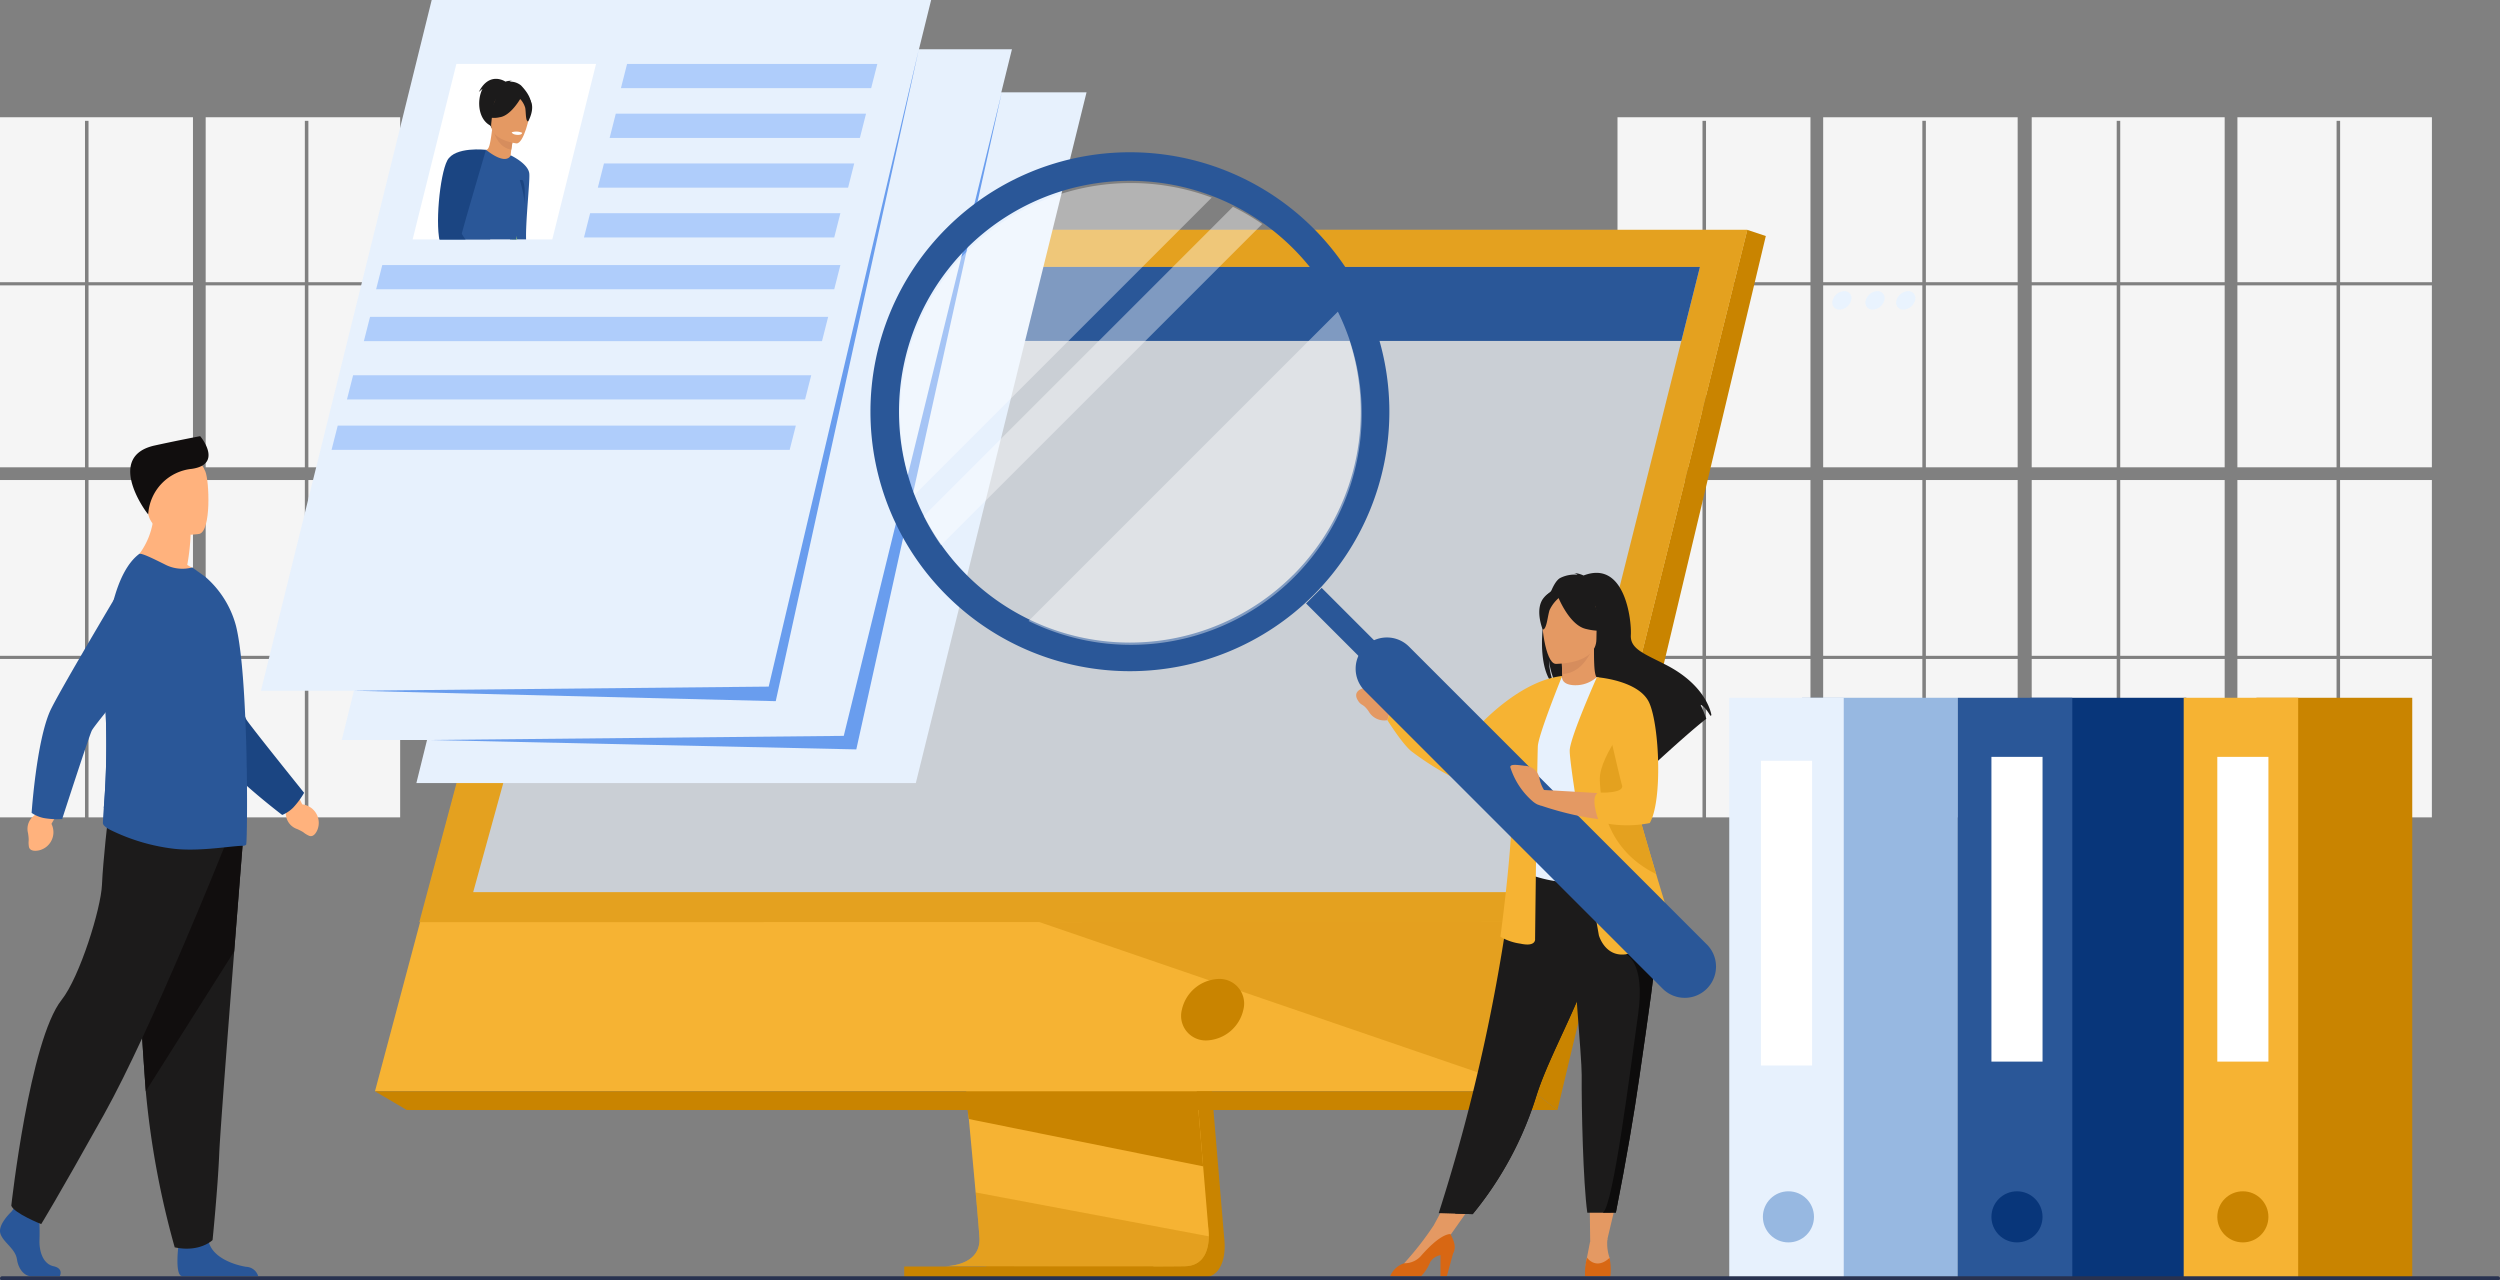 <svg xmlns="http://www.w3.org/2000/svg" xmlns:xlink="http://www.w3.org/1999/xlink" width="392.999" height="201.288" viewBox="0 0 392.999 201.288"><rect x="0" y="0" width="392.999" height="201.288" fill="#808080" stroke="none"/><defs><style>.a{fill:none;}.b{fill:#f5f5f5;}.c{fill:#97b8e1;}.d{fill:#e7f1fd;}.e{fill:#08367a;}.f{fill:#2a5798;}.aa,.g{fill:#fff;}.h,.j{fill:#c98400;}.i{fill:#f6b333;}.aa,.j{opacity:0.4;}.k{fill:#e4a11f;}.l{fill:#cacfd5;}.m{fill:#e9f3fe;}.n{fill:#295698;}.o{fill:#1c1b1b;}.p{fill:#110e0e;}.q{fill:#ffb27d;}.r{fill:#1b4582;}.s{fill:#699dee;}.t{fill:#afcdfb;}.u{clip-path:url(#a);}.v{fill:#e49963;}.w{fill:#d68d5d;}.x{fill:#82b479;}.y{fill:#d86713;}.z{fill:#0d0c0c;}.ab{fill:#283250;}</style><clipPath id="a"><path class="a" d="M959.753,360.873H937.8l6.874-27.582h21.957Z" transform="translate(-937.796 -333.291)"/></clipPath></defs><g transform="translate(-168.322 -262.988)"><g transform="translate(487.706 281.42)"><rect class="b" width="13.361" height="28.6" transform="translate(0 26.429)"/><rect class="b" width="16.418" height="27.634" transform="translate(13.916 57.028)"/><path class="b" d="M487,60.9h15.59V35.533h.555V60.9h14.429V34.97H487Z" transform="translate(-454.663 -34.97)"/><rect class="b" width="13.361" height="27.634" transform="translate(0 57.028)"/><rect class="b" width="14.429" height="27.634" transform="translate(48.476 57.028)"/><rect class="b" width="16.418" height="28.6" transform="translate(13.916 26.429)"/><rect class="b" width="14.429" height="28.6" transform="translate(48.476 26.429)"/><rect class="b" width="13.361" height="24.902" transform="translate(0 85.156)"/><path class="b" d="M421.693,60.9V35.533h.555V60.9h16.418V34.97H408.332V60.9Z" transform="translate(-408.332 -34.97)"/><rect class="b" width="16.418" height="24.902" transform="translate(13.916 85.156)"/><rect class="b" width="14.429" height="24.902" transform="translate(48.476 85.156)"/><rect class="b" width="15.59" height="28.6" transform="translate(32.332 26.429)"/><rect class="b" width="15.59" height="24.902" transform="translate(32.332 85.156)"/><rect class="b" width="15.59" height="27.634" transform="translate(32.332 57.028)"/></g><g transform="translate(422.592 281.42)"><rect class="b" width="13.361" height="28.6" transform="translate(0 26.429)"/><rect class="b" width="16.418" height="27.634" transform="translate(13.916 57.028)"/><path class="b" d="M328.569,60.9h15.59V35.533h.555V60.9h14.429V34.97H328.569Z" transform="translate(-296.237 -34.97)"/><rect class="b" width="13.361" height="27.634" transform="translate(0 57.028)"/><rect class="b" width="14.429" height="27.634" transform="translate(48.476 57.028)"/><rect class="b" width="16.418" height="28.6" transform="translate(13.916 26.429)"/><rect class="b" width="14.429" height="28.6" transform="translate(48.476 26.429)"/><rect class="b" width="13.361" height="24.902" transform="translate(0 85.156)"/><path class="b" d="M263.267,60.9V35.533h.555V60.9H280.24V34.97H249.906V60.9Z" transform="translate(-249.906 -34.97)"/><rect class="b" width="16.418" height="24.902" transform="translate(13.916 85.156)"/><rect class="b" width="14.429" height="24.902" transform="translate(48.476 85.156)"/><rect class="b" width="15.59" height="28.6" transform="translate(32.332 26.429)"/><rect class="b" width="15.59" height="24.902" transform="translate(32.332 85.156)"/><rect class="b" width="15.59" height="27.634" transform="translate(32.332 57.028)"/></g><g transform="translate(168.322 281.42)"><rect class="b" width="13.361" height="28.6" transform="translate(0 26.429)"/><rect class="b" width="16.418" height="27.634" transform="translate(13.916 57.028)"/><path class="b" d="M328.569,60.9h15.59V35.533h.555V60.9h14.429V34.97H328.569Z" transform="translate(-296.237 -34.97)"/><rect class="b" width="13.361" height="27.634" transform="translate(0 57.028)"/><rect class="b" width="14.429" height="27.634" transform="translate(48.476 57.028)"/><rect class="b" width="16.418" height="28.6" transform="translate(13.916 26.429)"/><rect class="b" width="14.429" height="28.6" transform="translate(48.476 26.429)"/><rect class="b" width="13.361" height="24.902" transform="translate(0 85.156)"/><path class="b" d="M263.267,60.9V35.533h.555V60.9H280.24V34.97H249.906V60.9Z" transform="translate(-249.906 -34.97)"/><rect class="b" width="16.418" height="24.902" transform="translate(13.916 85.156)"/><rect class="b" width="14.429" height="24.902" transform="translate(48.476 85.156)"/><rect class="b" width="15.59" height="28.6" transform="translate(32.332 26.429)"/><rect class="b" width="15.59" height="24.902" transform="translate(32.332 85.156)"/><rect class="b" width="15.59" height="27.634" transform="translate(32.332 57.028)"/></g><g transform="translate(440.162 372.678)"><g transform="translate(0 0)"><path class="c" d="M0,0H24.493V91.269H0Z" transform="translate(35.929 91.269) rotate(180)"/><rect class="d" width="17.997" height="91.269" transform="translate(17.997 91.269) rotate(180)"/></g><circle class="c" cx="4.017" cy="4.017" r="4.017" transform="translate(5.284 77.582)"/><g transform="translate(35.929 0)"><g transform="translate(0)"><path class="e" d="M0,0H24.493V91.269H0Z" transform="translate(35.929 91.269) rotate(180)"/><path class="f" d="M0,0H18V91.269H0Z" transform="translate(17.997 91.269) rotate(180)"/></g></g><circle class="e" cx="4.017" cy="4.017" r="4.017" transform="translate(41.212 77.582)"/><rect class="g" width="8.035" height="47.905" transform="translate(41.212 9.289)"/><g transform="translate(71.436 0)"><g transform="translate(0)"><rect class="h" width="24.493" height="91.269" transform="translate(35.929 91.269) rotate(180)"/><rect class="i" width="17.997" height="91.269" transform="translate(17.997 91.269) rotate(180)"/></g></g><circle class="h" cx="4.017" cy="4.017" r="4.017" transform="translate(76.72 77.582)"/><rect class="g" width="8.035" height="47.905" transform="translate(76.72 9.289)"/><rect class="g" width="8.035" height="47.905" transform="translate(4.981 9.901)"/></g><g transform="translate(227.267 299.118)"><path class="h" d="M1387.544,900.9l8.635,102.68s.9,6.224-3.725,6.235c-7.612.018-37.889,0-37.889,0s5.729-1.3,5.66-4.211c-.082-3.436-10.093-105.676-10.093-105.676Z" transform="translate(-1262.675 -845.026)"/><path class="i" d="M1337.019,996.78c1.5,0,30.415.1,37.828,0,3.231-.04,3.8-2.872,3.824-4.705a9.2,9.2,0,0,0-.1-1.529l-.224-2.669-.573-6.8-.505-6.01-.65-7.722-.547-6.518-6.136-72.961-37.412-.971s4.217,42.787,7.2,73.932c.333,3.47.65,6.8.943,9.9q.143,1.487.275,2.905c.276,2.947.529,5.653.749,8.042.116,1.259.223,2.429.32,3.5.381,4.2.6,6.882.607,7.392a4.324,4.324,0,0,1-.073.831C1341.931,996.673,1337.581,996.78,1337.019,996.78Z" transform="translate(-1247.586 -833.853)"/><path class="i" d="M774.325,515.784H953.939L932.9,600.277l-2.88,11.572-9.8,39.354H738.215Z" transform="translate(-738.215 -515.784)"/><path class="h" d="M2045.436,515.783l2.915.972L2015.6,654.141l-3.876-2.939Z" transform="translate(-1829.711 -515.783)"/><path class="h" d="M924.107,1466.225H743.214l-5-2.939H920.231Z" transform="translate(-738.218 -1327.867)"/><rect class="h" width="39.166" height="1.861" transform="translate(83.198 162.968)"/><path class="h" d="M1390,1483.845l.2,1.423,36.833,7.441-.506-6.01-.241-2.855Z" transform="translate(-1296.847 -1345.488)"/><path class="j" d="M1363.963,1586.171c1.5,0,30.415.1,37.828,0,3.231-.04,3.8-2.873,3.824-4.706l-36.659-6.9c.38,4.2.6,6.883.606,7.392a4.306,4.306,0,0,1-.073.831C1368.875,1586.064,1364.525,1586.171,1363.963,1586.171Z" transform="translate(-1274.53 -1423.244)"/><path class="j" d="M1468.844,1277.049l77.59,26.6,6.626-26.619Z" transform="translate(-1364.421 -1168.234)"/><path class="k" d="M816.109,515.783H995.723l-27.071,108.8-181.687.034Z" transform="translate(-779.998 -515.783)"/></g><path class="h" d="M1340.661,1344.556a6.155,6.155,0,0,1,5.772-4.833,3.868,3.868,0,0,1,3.893,4.833,6.155,6.155,0,0,1-5.772,4.833A3.867,3.867,0,0,1,1340.661,1344.556Z" transform="translate(-986.548 -922.846)"/><path class="l" d="M846.237,654.861h168.174l19.045-75.87,1.46-5.818,1.246-4.963,2.921-11.637H873.333l-3.208,11.637-1.368,4.963-1.6,5.818Z" transform="translate(-603.531 -251.625)"/><path class="f" d="M1016.588,556.573h165.75l-2.921,11.637H1013.38Z" transform="translate(-746.786 -251.625)"/><g transform="translate(456.368 308.752)"><path class="m" d="M2128.761,583.191a1.1,1.1,0,0,1,1.092,1.455,1.987,1.987,0,0,1-1.818,1.455,1.1,1.1,0,0,1-1.092-1.455A1.987,1.987,0,0,1,2128.761,583.191Z" transform="translate(-2116.86 -583.191)"/><path class="m" d="M2094.942,583.191a1.1,1.1,0,0,1,1.093,1.455,1.988,1.988,0,0,1-1.818,1.455,1.1,1.1,0,0,1-1.092-1.455A1.987,1.987,0,0,1,2094.942,583.191Z" transform="translate(-2087.876 -583.191)"/><path class="m" d="M2056.709,584.646a1.988,1.988,0,0,1,1.818-1.455,1.1,1.1,0,0,1,1.092,1.455,1.987,1.987,0,0,1-1.818,1.455A1.1,1.1,0,0,1,2056.709,584.646Z" transform="translate(-2056.665 -583.191)"/></g><g transform="translate(168.322 331.551)"><g transform="translate(0 59.33)"><path class="n" d="M410.795,1590.232s-2.141,1.984-1.723,3.394,2.35,2.35,2.611,4.073,1.305,2.663,2.245,2.663h4.481s.692-1.212-.979-1.578-2.3-2.39-2.2-4.27a33.637,33.637,0,0,0-.157-4.386l-3.55-.835Z" transform="translate(-409.018 -1527.628)"/><path class="n" d="M616.892,1627.955h-11.9a1.059,1.059,0,0,1-.232-.07c-.793-.4-.546-3.43-.45-4.37.018-.174.032-.277.032-.277s4.178-3.341,4.752-.783c.018.08.039.158.062.235.722,2.394,3.965,3.482,5.838,3.785A2.04,2.04,0,0,1,616.892,1627.955Z" transform="translate(-576.303 -1555.225)"/><path class="o" d="M569.966,1180.855s-.634,7.915-1.38,17.429c-1.013,12.924-2.232,28.8-2.353,31.807-.208,5.222-1.045,13.576-1.045,13.576s-1.983,1.985-5.952,1.148a136.667,136.667,0,0,1-4.547-24.542c-.016-.207-.031-.415-.047-.623-.94-12.844-2.4-39.892-2.4-39.892Z" transform="translate(-531.771 -1176.625)"/><path class="p" d="M569.966,1180.855s-.634,7.915-1.38,17.429l-13.9,21.989c-.016-.207-.031-.415-.047-.623-.94-12.844-2.4-39.892-2.4-39.892Z" transform="translate(-531.771 -1176.625)"/><path class="o" d="M454.973,1163.008s-11.435,28.665-18.954,42.137-9.868,17.23-9.868,17.23-4.308-1.723-4.7-2.9c0,0,2.875-26.007,7.91-32.346,2.845-3.582,6.187-14.332,6.344-18.092s1.018-11.2,1.018-11.2Z" transform="translate(-419.675 -1157.839)"/></g><path class="q" d="M724.213,1138.636l.654,1.3a2.926,2.926,0,0,1,2.409,3.929s-.493,1.426-1.409.975-.465-.413-1.779-1.02a2.615,2.615,0,0,1-1.78-2.843l-.21-1.134Z" transform="translate(-677.351 -1082.05)"/><path class="q" d="M559.9,827.7a33.579,33.579,0,0,0,.524-4.781l-5.8-4.676a11.635,11.635,0,0,1-3.9,9.521s7.731,3.806,12.2,2.4A10.7,10.7,0,0,0,559.9,827.7Z" transform="translate(-530.463 -807.453)"/><path class="q" d="M575.245,777s-7.381,1.226-8.074-3.382-2.112-7.553,2.571-8.531,5.865.643,6.471,2.124S577.147,776.557,575.245,777Z" transform="translate(-543.921 -761.631)"/><path class="p" d="M555.081,755.017a7.639,7.639,0,0,1,6.874-7.163c4.606-.679,1.817-4.528,1.29-5.137,0,0-3.521.672-7.125,1.463C548.555,745.839,554.281,754.1,555.081,755.017Z" transform="translate(-531.781 -742.716)"/><path class="r" d="M575.553,942.321a12.633,12.633,0,0,0,1.719-2.33s-8.386-10.419-9.068-11.5-5.775-18.411-5.775-18.411l-12.879-2.609s10.75,22.179,12.531,24.882c2.943,4.468,11.747,11.118,11.747,11.118A5.3,5.3,0,0,0,575.553,942.321Z" transform="translate(-529.466 -883.925)"/><path class="f" d="M544.721,917.837a.723.723,0,0,1-.47.179c-1.678-.023-6.571.909-10.711.484a30.844,30.844,0,0,1-9.9-2.856c-.441-.2-1.455-.739-1.432-1.231.015-.539.068-1.321.136-2.306A123.325,123.325,0,0,0,522.591,896c-.072-1.265-.11-2.52-.114-3.756-.034-9.209,1.76-17.355,5.43-20.1.313-.225,2.269.761,4.037,1.634a5.914,5.914,0,0,0,4.319.475l2.035,1.472a15.424,15.424,0,0,1,4.833,7.72c.761,3.065,1.208,8.593,1.454,14.321.112,2.6.2,5.214.225,7.7v.089c.022.246.022.515.022.761C544.923,912.691,544.833,917.747,544.721,917.837Z" transform="translate(-506.033 -853.618)"/><path class="f" d="M523.162,994.455a123.314,123.314,0,0,0,.245-16.109c-.072-1.265-.11-2.52-.114-3.756,1.529-3.708,2.778-6.4,2.778-6.4h3.853S532.749,987.486,523.162,994.455Z" transform="translate(-506.848 -935.966)"/><g transform="translate(4.366 19.184)"><path class="q" d="M444.019,1153.7l-.731,1.261a2.926,2.926,0,0,1-1.966,4.168s-1.463.369-1.588-.645.091-.615-.122-2.047a2.615,2.615,0,0,1,1.4-3.047l.833-.8Z" transform="translate(-439.567 -1113.197)"/><path class="f" d="M445.708,917.791a12.627,12.627,0,0,0,2.892.161s4.119-12.724,4.649-13.887,12.235-14.92,12.235-14.92l-4.876-12.2s-12.66,21.147-13.946,24.118c-2.124,4.91-2.861,15.919-2.861,15.919A5.3,5.3,0,0,0,445.708,917.791Z" transform="translate(-443.196 -876.942)"/></g></g><g transform="translate(209.341 262.988)"><path class="d" d="M1020.432,473.149H941.92l26.84-108.584h78.511Z" transform="translate(-917.486 -350.047)"/><path class="d" d="M938.379,425.747H859.867l26.84-108.584h78.512Z" transform="translate(-847.16 -309.42)"/><path class="d" d="M849.467,371.572H770.956L797.8,262.988h78.512Z" transform="translate(-770.956 -262.988)"/><path class="s" d="M1045.424,364.565l-24.84,101.16-65.27.649,67.241,1.479Z" transform="translate(-928.964 -350.047)"/><path class="s" d="M961.623,317.162l-23.6,100.192-65.27.649,66.378,1.64Z" transform="translate(-858.204 -309.42)"/><path class="g" d="M959.753,360.873H937.8l6.874-27.582h21.957Z" transform="translate(-913.951 -323.243)"/><path class="t" d="M1206.238,337.1H1166.9l.968-3.811h39.34Z" transform="translate(-1110.309 -323.243)"/><path class="t" d="M1193.823,391.841h-39.34l.968-3.811h39.34Z" transform="translate(-1099.668 -370.159)"/><path class="t" d="M1180.844,446.58H1141.5l.968-3.811h39.34Z" transform="translate(-1088.544 -417.074)"/><path class="t" d="M1165.607,501.319h-39.34l.968-3.811h39.34Z" transform="translate(-1075.486 -463.99)"/><path class="t" d="M969.659,558.315H897.644l.968-3.811h72.015Z" transform="translate(-879.537 -512.84)"/><path class="t" d="M956.208,615.311H884.193l.968-3.811h72.015Z" transform="translate(-868.009 -561.69)"/><path class="t" d="M937.586,679.5H865.57l.968-3.811h72.015Z" transform="translate(-852.048 -616.702)"/><path class="t" d="M920.656,734.917H848.641l.968-3.811h72.015Z" transform="translate(-837.538 -664.202)"/><g transform="translate(23.845 10.048)"><g class="u"><g transform="translate(1.33 2.346)"><path class="v" d="M1100.7,542.826s1.288-.587,1.79-.408,1.866.768,1.836,1.358-2.219,1.244-3.68.529S1100.7,542.826,1100.7,542.826Z" transform="translate(-1078.154 -514.845)"/><path class="f" d="M1053.746,451.431a.874.874,0,0,1-.092.2c-.433.7-7.57.733-8.386.147-.364-.262-.476-3.873-.487-7.785-.014-4.837.124-10.135.124-10.135s2.792,1.3,2.928,2.891-1.038,11.181-.222,11.767,4.578.662,5.833,1.03A3.326,3.326,0,0,1,1053.746,451.431Z" transform="translate(-1030.82 -421.834)"/><path class="o" d="M1017.244,350.734a2.7,2.7,0,0,0-1.8-.592.871.871,0,0,1,.413-.134,2.886,2.886,0,0,0-1.056.134s-2.494-1.714-4.185,1.633c0,0,.247-.237.579-.5-.976,1.925-.649,5.071,1.532,5.905C1014.146,357.723,1022.249,355.946,1017.244,350.734Z" transform="translate(-1001.539 -349.703)"/><path class="v" d="M1022.467,410.693a4.086,4.086,0,0,1-2.544.132,3.252,3.252,0,0,1-1.449-1.8c.439-.03.638-.6.956-3.126l.188.063,3.166,1.065s-.207,1.013-.334,1.976C1022.344,409.809,1022.293,410.583,1022.467,410.693Z" transform="translate(-1008.273 -397.866)"/><path class="w" d="M1029.648,407.4s-.206,1.013-.333,1.976c-1.812-.287-2.558-2.07-2.832-3.041Z" transform="translate(-1015.137 -398.244)"/><path class="o" d="M1019.532,364.812a9.637,9.637,0,0,1-.82-2.946c-.044-.94.866-4.287,4.226-3.352a4.69,4.69,0,0,1,1.834.979c.678.6,1.61,1.821.026,4.639l-.442.964Z" transform="translate(-1008.476 -357.115)"/><path class="v" d="M1028.149,375.554s-4.311-.487-3.967-3.167.02-4.548,2.787-4.351,3.169,1.289,3.272,2.211S1029.28,375.612,1028.149,375.554Z" transform="translate(-1013.149 -365.404)"/><path class="r" d="M1054.028,461.227c-.036-.315.638-.461.761-.169a5.893,5.893,0,0,1,.256,1.725,10.83,10.83,0,0,1-.449,3.462Z" transform="translate(-1038.744 -445.008)"/><path class="o" d="M1022.7,365.753c-.559-.891-1.084-.781-1.4-.576-.75-1.51-3.948.118-3.948.118a5.161,5.161,0,0,1-2.066,2.807,3.589,3.589,0,0,0,2.589.355c1.47-.181,2.765-2.072,3.25-2.87a3.438,3.438,0,0,1,.793,1.392c.126.71.04,2.127.456,2.133C1022.379,369.113,1023.544,367.091,1022.7,365.753Z" transform="translate(-1005.545 -362.416)"/><path class="g" d="M1046.837,407.857s.036.351.89.408c0,0,.717.048.744-.329A2.308,2.308,0,0,0,1046.837,407.857Z" transform="translate(-1032.583 -399.455)"/><path class="x" d="M1055.091,507.209a.883.883,0,0,1-.092.2c-.434.7-7.57.733-8.386.147-.364-.262-.482-4.749.522-8.619.239,2.319-.2,6.954,1.015,7.332C1049.528,506.7,1053.285,506.711,1055.091,507.209Z" transform="translate(-1032.165 -477.612)"/><path class="f" d="M963.193,438.046c-2.833,8.179-1.542,9.659-2.554,10.367-.005,0-.849.245-.855.249-1.05.7-.945-.3-4.08.6a48.438,48.438,0,0,1-5.056,1.282,9.94,9.94,0,0,1-1.706.158c-.968-.012-1.658-.27-1.807-.944-.432-1.959,3.45-6.51,3.08-10.007,0-.03-.006-.061-.008-.09a3.755,3.755,0,0,1,.092-1.016c.4-1.873,1.948-4.468,3.491-6.656a22.542,22.542,0,0,1,3.512-4.239c3.328,2.607,3.885.871,3.885.871S964.16,435.257,963.193,438.046Z" transform="translate(-947.102 -416.594)"/><path class="f" d="M960.085,484.22h0c-1.05.7-1.247-.218-4.382.684a48.43,48.43,0,0,1-5.056,1.282,10.107,10.107,0,0,0-1.706.157c-.968-.012-1.658-.27-1.807-.944-.432-1.959,3.45-6.51,3.08-10.007,0-.03-.006-.06-.008-.09a3.168,3.168,0,0,1,.092-1.016c.357-1.416,1.617-2.839,3.109-4.956.691.95,6.836.749,4.329,8.928C956.969,480.765,959.969,482.182,960.085,484.22Z" transform="translate(-947.102 -452.233)"/><path class="v" d="M1031.35,576.049a4.493,4.493,0,0,1,1.942.183c.575.326,1.707,1.113,1.551,1.436s-1.618.316-2.182-.1-1.068-.047-1.778-.39S1031.35,576.049,1031.35,576.049Z" transform="translate(-1018.714 -543.673)"/><path class="r" d="M973.271,427.386s-4.9-.569-6.084,1.678-1.989,10.578-1.031,13.239,7.8,6.978,8.6,7.218,1.46-.942,1.443-1.082-6.838-7.3-6.721-7.935S973.271,427.386,973.271,427.386Z" transform="translate(-963.07 -416.228)"/></g></g></g></g><g transform="translate(305.156 286.924)"><path class="v" d="M2137.225,1576.68l-1.75,7.373-2.622-.015-.1-7.358Z" transform="translate(-2019.708 -1412.86)"/><path class="v" d="M1968.189,1573.059l-4.98,7.059-1.941-2.492,3-5.537Z" transform="translate(-1872.729 -1408.926)"/><path class="o" d="M2083.262,893.863a5.077,5.077,0,0,1,2.749-.526,1.285,1.285,0,0,0-.58-.275,4.257,4.257,0,0,1,1.521.4c6.545-2.522,7.573,7.115,7.436,9.354s2.2,2.97,5.6,4.734c6.5,3.366,7.068,7.872,7.068,7.872-.051.03-.1.064-.16.1-.322-.546-.986-1.572-1.546-1.727a23.215,23.215,0,0,1,.9,2.193c-1.917,1.458-5.5,4.689-8,6.979a3.683,3.683,0,0,0-.171-1.419l-.308,1.859c-1.338,1.229-2.26,2.094-2.26,2.094.165-1.809-8.182-11.357-12.538-14.216a12.584,12.584,0,0,1-1.465-4.535,11.891,11.891,0,0,0,.891,4.1C2078.716,907.458,2080.863,895.226,2083.262,893.863Z" transform="translate(-1974.853 -826.929)"/><path class="v" d="M2100.118,983.014a6.033,6.033,0,0,0,3.7.676,4.8,4.8,0,0,0,2.465-2.363c-.636-.126-.82-1-.806-4.761l-.288.057-4.839.958s.11,1.523.113,2.957C2100.467,981.743,2100.394,982.885,2100.118,983.014Z" transform="translate(-1991.734 -898.516)"/><path class="w" d="M2101.744,977.921s.11,1.523.114,2.957c2.708-.076,4.139-2.547,4.726-3.916Z" transform="translate(-1993.128 -898.857)"/><path class="o" d="M2088.807,913.653a14.229,14.229,0,0,0,1.76-4.159c.243-1.369-.454-6.442-5.553-5.712a6.93,6.93,0,0,0-2.873,1.086c-1.107.748-2.7,2.362-.918,6.789l.464,1.5Z" transform="translate(-1974.853 -836.073)"/><path class="o" d="M1966.8,1264.455l2.565.079,2.776.085a54.81,54.81,0,0,0,10.011-18.586q.126-.4.266-.808c1.969-5.741,6.05-12.946,8.2-19.468.342-1.039.65-2.017.926-2.942q.133-.445.256-.874a69.165,69.165,0,0,0,2.467-12.986l-15.531.124A289.532,289.532,0,0,1,1966.8,1264.455Z" transform="translate(-1877.469 -1097.69)"/><path class="d" d="M2052.029,1026.682c.039,7.39-1.084,10.561-1.084,10.561a20.868,20.868,0,0,0,14.553.891c.093-.029,5.944-1.2,5.944-1.2-.133-.3-1.746-5.412-1.875-5.686a22,22,0,0,1-2.1-6.422,23.433,23.433,0,0,1-.192-6.192,49.658,49.658,0,0,1,1.917-9.724,50.474,50.474,0,0,1-6.412-2.191,5.008,5.008,0,0,1-3.459,1.283c-1.574-.035-2.085-.708-2-1.444-1.677.933-3.016,1.815-3.016,1.815-1.426,2.476-4.318,4.882-4.527,8.681C2049.727,1017.986,2052.027,1026.475,2052.029,1026.682Z" transform="translate(-1948.589 -924.219)"/><path class="i" d="M1923.523,1015.7c2.28-2.663,8.187-8.439,14.283-9.148l-5.26,10.247a4.535,4.535,0,0,1-1.853,2.78,30.526,30.526,0,0,1-8.666,3.616,45.528,45.528,0,0,1-7.776-4.724c-1.41-1.033-3.886-4.972-3.886-4.972l.668-2.236s4.206,2.351,5.708,3.029c.856.386,2.827,1.309,4.216,1.962A2.167,2.167,0,0,0,1923.523,1015.7Z" transform="translate(-1829.1 -924.219)"/><path class="v" d="M2082.621,928.343s6.406.106,6.411-3.885.834-6.665-3.256-6.9-4.887,1.286-5.213,2.617S2080.955,928.212,2082.621,928.343Z" transform="translate(-1974.91 -847.92)"/><path class="o" d="M2097.076,912.155s1.754,4.682,4.447,5.374,3.859-.029,3.859-.029a7.623,7.623,0,0,1-2.493-4.5S2098.4,909.927,2097.076,912.155Z" transform="translate(-1989.128 -842.616)"/><path class="o" d="M2080.665,915.1a5.659,5.659,0,0,0-1.63,2.062c-.319,1.016-.463,3.108-1.073,3.037,0,0-1.321-3.182.164-4.982C2079.7,913.308,2080.665,915.1,2080.665,915.1Z" transform="translate(-1972.282 -845.181)"/><path class="v" d="M1881.6,1022.486a4,4,0,0,0-4.481-2.8c-.411.129-1.611.607-.844,1.892.565.947.81.458,1.7,1.731a2.834,2.834,0,0,0,2.958,1.408Z" transform="translate(-1799.669 -935.44)"/><path class="v" d="M2132.05,1625.383a7.1,7.1,0,0,0,.334,3.023s.43,1.955-1.5,1.992-2.4-.146-2.18-1.344.633-3.273.633-3.273Z" transform="translate(-2016.196 -1454.603)"/><path class="y" d="M2127.719,1649.06s.042.026.121.064h3.77a.93.93,0,0,0,.106-.064,9.462,9.462,0,0,0-.138-2.827c-2.182,2-3.546-.05-3.546-.05A10.23,10.23,0,0,0,2127.719,1649.06Z" transform="translate(-2015.39 -1472.43)"/><path class="v" d="M1928.786,1616.773a48.208,48.208,0,0,0,4.641-5.946l2.64,1.353-5.9,5.542-1.381-.181Z" transform="translate(-1844.889 -1442.127)"/><path class="y" d="M1913.383,1626.931h4.858a6.9,6.9,0,0,0,1.448-2.245,2.383,2.383,0,0,1,1.608-1.074v3.282h1.008l.954-3.489c.628-1.155.05-2.2-.393-3.115-.514,0-1.9.351-4.521,3.307a3.437,3.437,0,0,1-2.76,1.287.22.22,0,0,1-.039.02A3.522,3.522,0,0,0,1913.383,1626.931Z" transform="translate(-1831.688 -1450.237)"/><path class="i" d="M2044.379,1006.555s-3.707,9.157-3.816,11.01-.436,30.3-.436,30.3.218,1.308-2.289.763a8.42,8.42,0,0,1-3.161-1.09s2.4-17.551,1.744-23.655,5.014-16.061,5.014-16.061Z" transform="translate(-1935.647 -924.219)"/><path class="o" d="M1984.744,1332l2.776.085a54.8,54.8,0,0,0,10.011-18.587q.126-.4.266-.808c1.969-5.741,6.05-12.946,8.2-19.468.343-1.039.65-2.017.926-2.942.088-.3.174-.587.256-.874l-2.287-1.736s-6.866,11.119-8.992,21.583C1994.053,1318.346,1986.658,1329.283,1984.744,1332Z" transform="translate(-1892.851 -1165.16)"/><path class="o" d="M2114.9,1292.535c-.039,5.089.218,16.788.881,21.631h2.459c1.36,0,2.037-.02,2.037-.02,1.663-8.421,2.845-15.389,3.707-21.393.706-4.927,1.334-9.151,1.817-12.788.486-3.66.824-6.724.945-9.313q.028-.611.041-1.189t.007-1.128l-13.419-1.308C2113.539,1275.943,2114.918,1289.578,2114.9,1292.535Z" transform="translate(-2003.093 -1147.464)"/><path class="z" d="M2147.418,1335.91c1.359,0,2.037-.02,2.037-.02,1.663-8.421,2.845-15.389,3.706-21.393.707-4.927,1.334-9.151,1.817-12.788.486-3.66.824-6.724.945-9.313l-4.924,2.9s3.143,1.109,1.944,9.5S2149.087,1334.721,2147.418,1335.91Z" transform="translate(-2032.275 -1169.207)"/><path class="i" d="M2115.485,1048.444s.945,3.415,4.216,2.979a39.414,39.414,0,0,0,7.92-2.4s-1.4-4.416-3.135-10.218c-2.1-7.023-4.708-16.078-5.936-21.789a35.3,35.3,0,0,1-.667-3.894l-2.713-5.264s-4.045,9.08-4.263,11.369S2115.485,1048.444,2115.485,1048.444Z" transform="translate(-2000.975 -925.339)"/><path class="k" d="M2143.981,1078.945c.146,3.706,1.019,10.9,8.794,14.752.02.01.041.021.062.029-2.1-7.023-4.708-16.078-5.936-21.789C2145.474,1074.072,2143.9,1076.9,2143.981,1078.945Z" transform="translate(-2029.327 -980.257)"/><g transform="translate(0 0)"><rect class="f" width="3.468" height="13.792" transform="translate(68.474 70.926) rotate(-45)"/><path class="f" d="M4.915,0A4.915,4.915,0,0,1,9.829,4.915V71.2A4.915,4.915,0,0,1,0,71.2V4.915A4.915,4.915,0,0,1,4.915,0Z" transform="translate(74.237 81.188) rotate(-45)"/><path class="f" d="M1353.728,442.413a40.787,40.787,0,1,0,57.682,0A40.787,40.787,0,0,0,1353.728,442.413Zm54.5,54.5a36.294,36.294,0,1,1,0-51.328A36.294,36.294,0,0,1,1408.233,496.918Z" transform="translate(-1341.782 -430.467)"/></g><path class="v" d="M2090.03,1018.889l-3.581-11.028a55.221,55.221,0,0,1,6.793,2.49,15.8,15.8,0,0,1,2.3,6.05s.927,10.133-1.144,13.839c0,0-6.541,1.308-17.006-2.289v-2.4s11.446.6,13.79.872Z" transform="translate(-1972.255 -925.339)"/><path class="i" d="M2138.477,1007.861s6.638.468,8.236,4.029,2.108,15.407.073,18.9a18.532,18.532,0,0,1-7.756-.129l-.183-.035s-1.581-3.87-.164-4.633c0,0,4.179.218,3.743-1.163S2138.477,1007.861,2138.477,1007.861Z" transform="translate(-2024.282 -925.339)"/><path class="v" d="M2051.271,1108.838a5.724,5.724,0,0,1-1.106-2.234,2.429,2.429,0,0,0-2.372-2.172c-1.574-.207-2.25-.229-2.246.214a11.743,11.743,0,0,0,3.544,5.391C2051.348,1111.887,2051.271,1108.838,2051.271,1108.838Z" transform="translate(-1944.963 -1007.986)"/></g><g transform="translate(309.796 291.765)"><path class="aa" d="M1448.126,486.34l-48.607,48.607a36.253,36.253,0,0,0,2.714,4.6l50.5-50.5A36.263,36.263,0,0,0,1448.126,486.34Z" transform="translate(-1395.784 -482.606)"/><path class="aa" d="M1422.4,462.5a36.313,36.313,0,0,0-46.717,46.717Z" transform="translate(-1373.389 -460.211)"/><path class="aa" d="M1514.847,650.291a36.3,36.3,0,0,0,48.622-48.622Z" transform="translate(-1494.63 -581.451)"/></g><path class="ab" d="M209.35,1667.418h392.3a.341.341,0,0,0,.35-.329h0a.341.341,0,0,0-.35-.329H209.35a.341.341,0,0,0-.35.329h0A.341.341,0,0,0,209.35,1667.418Z" transform="translate(-40.678 -1203.143)"/></g></svg>